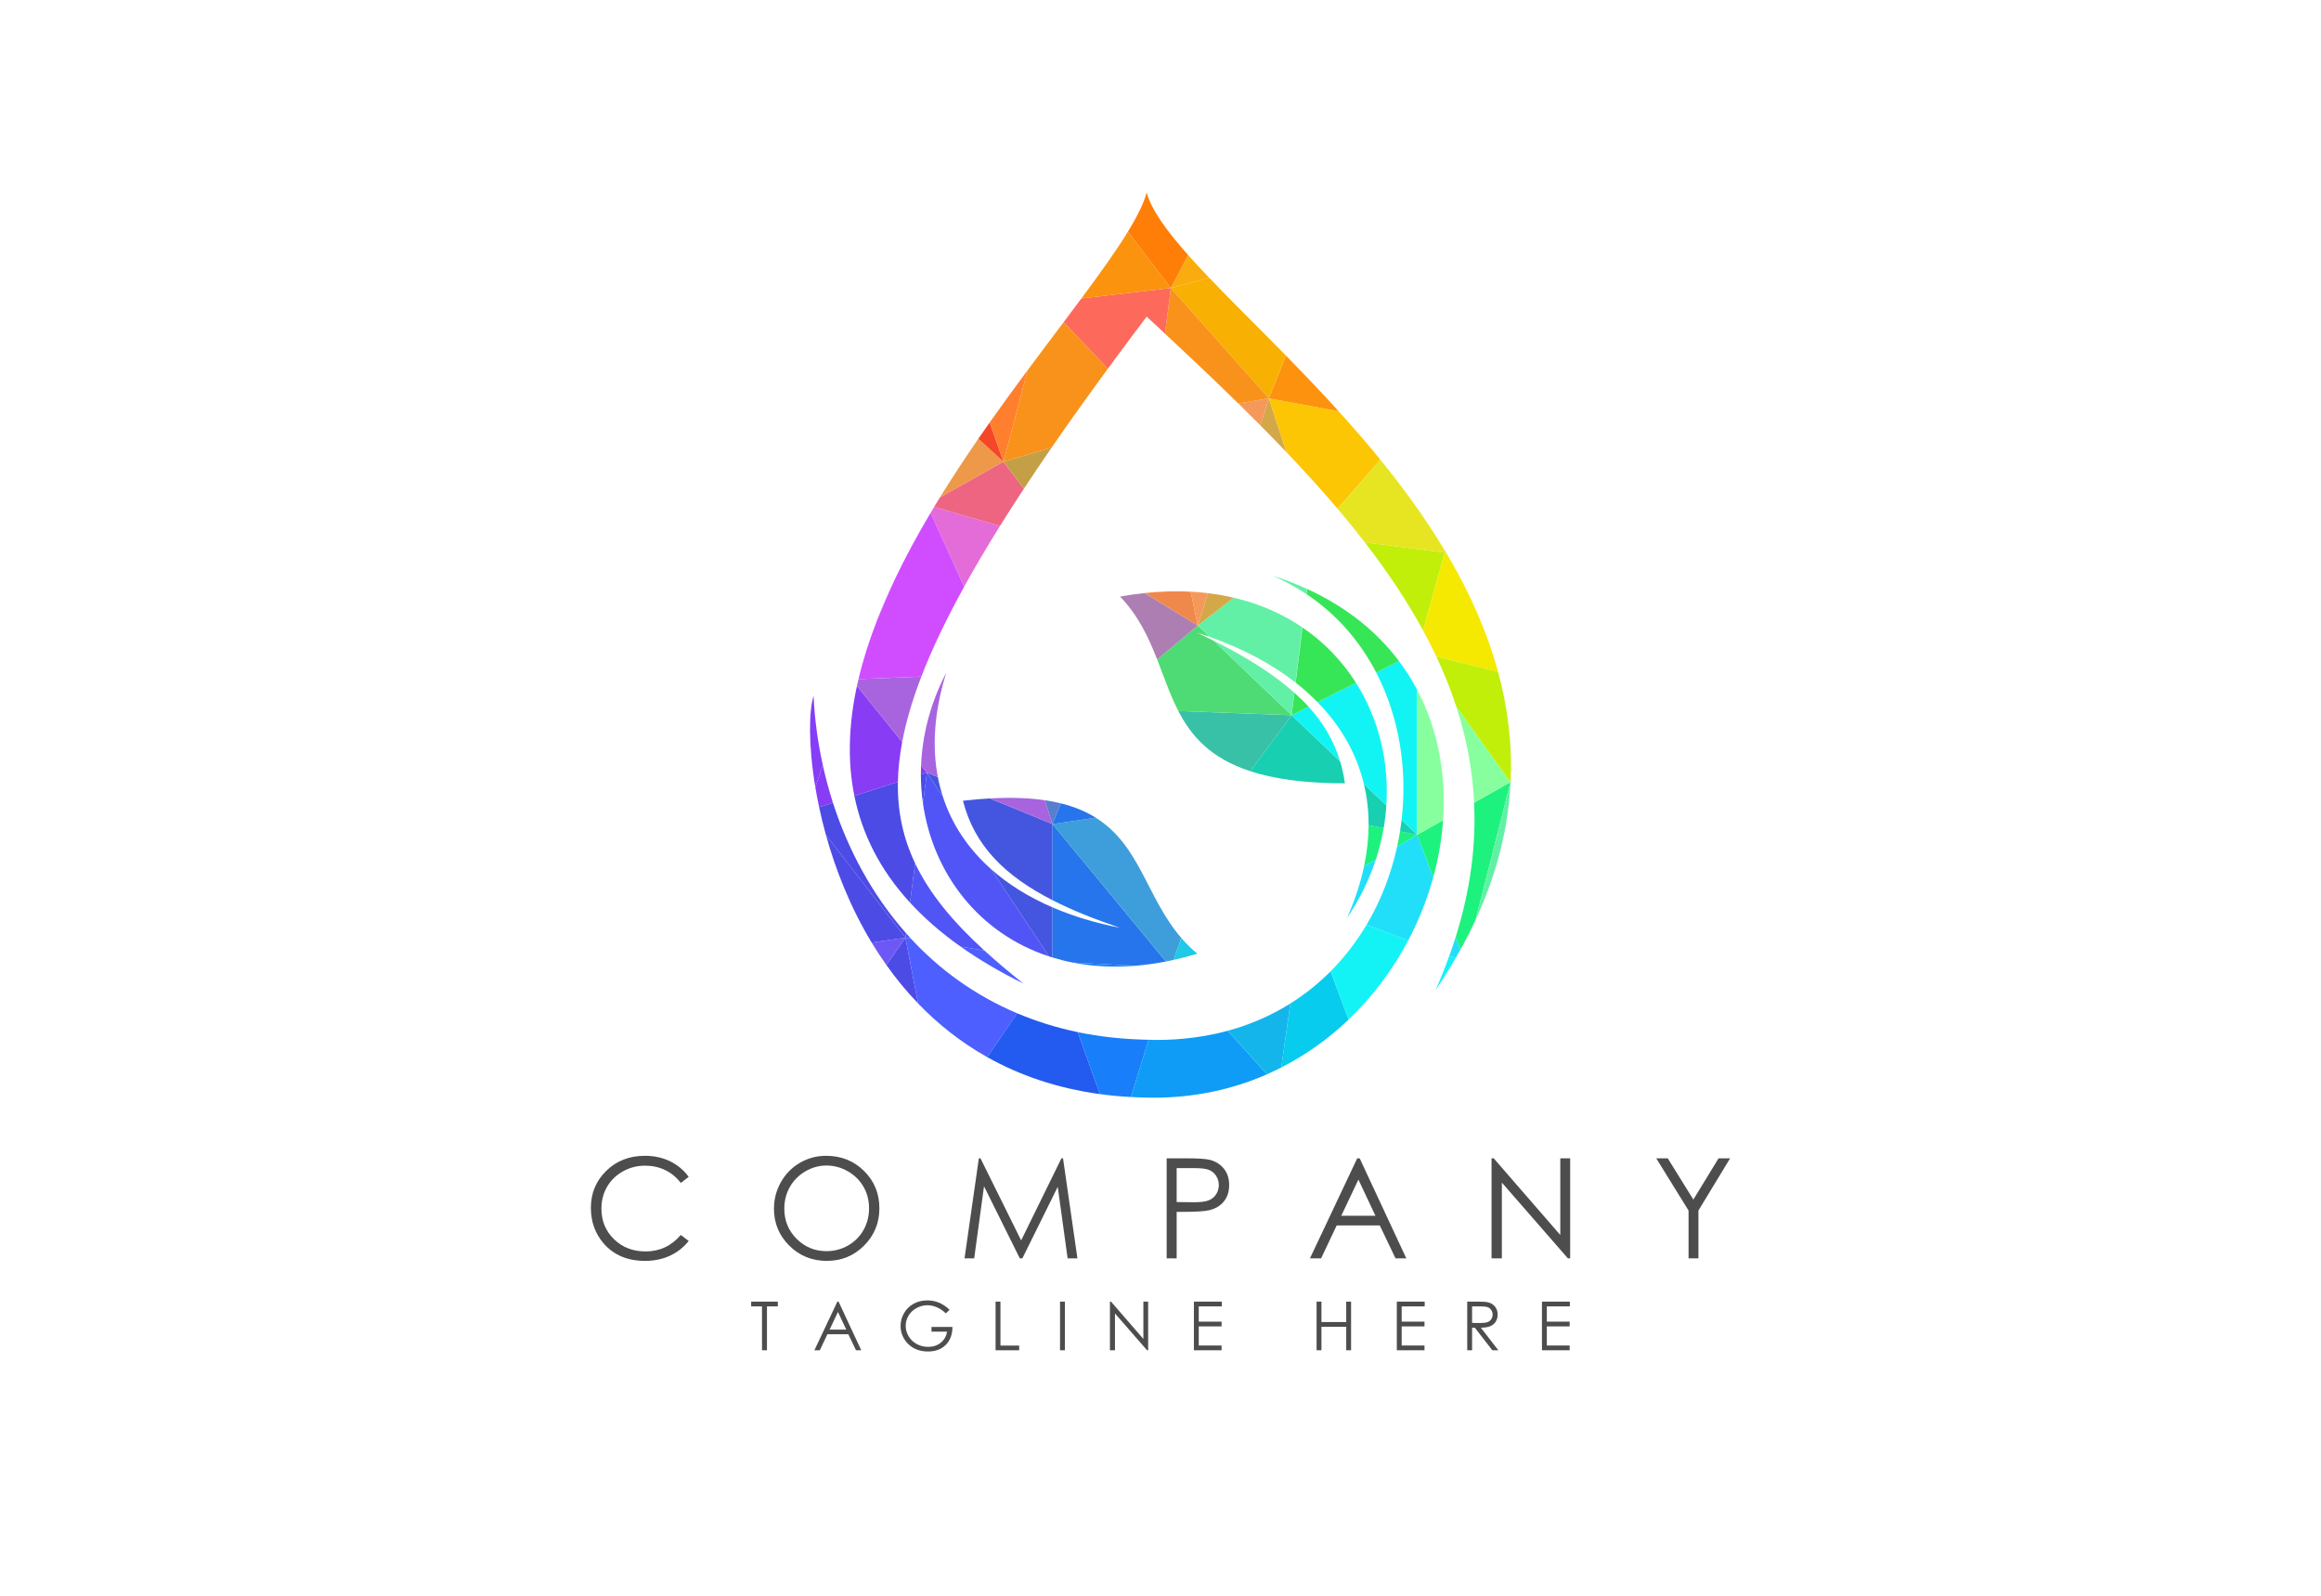 <?xml version="1.0" encoding="UTF-8"?>
<svg xmlns="http://www.w3.org/2000/svg" xmlns:xlink="http://www.w3.org/1999/xlink" width="4800" height="3300" viewBox="0 0 4800 3300">
<defs>
<radialGradient id="radial-pattern-0" gradientUnits="userSpaceOnUse" cx="0" cy="0" fx="0" fy="0" r="3317.6" gradientTransform="matrix(1, 0, 0, 1, 2400, 1650)">
<stop offset="0" stop-color="rgb(99.965%, 100%, 100%)" stop-opacity="1"/>
<stop offset="0.25" stop-color="rgb(99.797%, 100%, 100%)" stop-opacity="1"/>
<stop offset="0.344" stop-color="rgb(99.545%, 100%, 100%)" stop-opacity="1"/>
<stop offset="0.383" stop-color="rgb(99.269%, 100%, 100%)" stop-opacity="1"/>
<stop offset="0.418" stop-color="rgb(99.022%, 100%, 100%)" stop-opacity="1"/>
<stop offset="0.434" stop-color="rgb(98.83%, 100%, 100%)" stop-opacity="1"/>
<stop offset="0.449" stop-color="rgb(98.61%, 100%, 100%)" stop-opacity="1"/>
<stop offset="0.465" stop-color="rgb(98.357%, 100%, 100%)" stop-opacity="1"/>
<stop offset="0.48" stop-color="rgb(98.068%, 100%, 100%)" stop-opacity="1"/>
<stop offset="0.496" stop-color="rgb(97.742%, 100%, 100%)" stop-opacity="1"/>
<stop offset="0.512" stop-color="rgb(97.423%, 100%, 100%)" stop-opacity="1"/>
<stop offset="0.523" stop-color="rgb(97.119%, 100%, 100%)" stop-opacity="1"/>
<stop offset="0.535" stop-color="rgb(96.788%, 100%, 100%)" stop-opacity="1"/>
<stop offset="0.547" stop-color="rgb(96.426%, 100%, 100%)" stop-opacity="1"/>
<stop offset="0.559" stop-color="rgb(96.172%, 100%, 100%)" stop-opacity="1"/>
<stop offset="0.562" stop-color="rgb(96.037%, 100%, 100%)" stop-opacity="1"/>
<stop offset="0.566" stop-color="rgb(95.9%, 100%, 100%)" stop-opacity="1"/>
<stop offset="0.57" stop-color="rgb(95.757%, 100%, 100%)" stop-opacity="1"/>
<stop offset="0.574" stop-color="rgb(95.61%, 100%, 100%)" stop-opacity="1"/>
<stop offset="0.578" stop-color="rgb(95.461%, 100%, 100%)" stop-opacity="1"/>
<stop offset="0.582" stop-color="rgb(95.306%, 100%, 100%)" stop-opacity="1"/>
<stop offset="0.586" stop-color="rgb(95.148%, 100%, 100%)" stop-opacity="1"/>
<stop offset="0.59" stop-color="rgb(94.986%, 100%, 100%)" stop-opacity="1"/>
<stop offset="0.594" stop-color="rgb(94.818%, 100%, 100%)" stop-opacity="1"/>
<stop offset="0.598" stop-color="rgb(94.647%, 100%, 100%)" stop-opacity="1"/>
<stop offset="0.602" stop-color="rgb(94.472%, 100%, 100%)" stop-opacity="1"/>
<stop offset="0.605" stop-color="rgb(94.292%, 100%, 100%)" stop-opacity="1"/>
<stop offset="0.609" stop-color="rgb(94.107%, 100%, 100%)" stop-opacity="1"/>
<stop offset="0.613" stop-color="rgb(93.918%, 100%, 100%)" stop-opacity="1"/>
<stop offset="0.617" stop-color="rgb(93.723%, 100%, 100%)" stop-opacity="1"/>
<stop offset="0.621" stop-color="rgb(93.523%, 100%, 100%)" stop-opacity="1"/>
<stop offset="0.625" stop-color="rgb(93.318%, 100%, 100%)" stop-opacity="1"/>
<stop offset="0.629" stop-color="rgb(93.108%, 100%, 100%)" stop-opacity="1"/>
<stop offset="0.633" stop-color="rgb(92.892%, 100%, 100%)" stop-opacity="1"/>
<stop offset="0.637" stop-color="rgb(92.673%, 100%, 100%)" stop-opacity="1"/>
<stop offset="0.641" stop-color="rgb(92.447%, 100%, 100%)" stop-opacity="1"/>
<stop offset="0.645" stop-color="rgb(92.216%, 100%, 100%)" stop-opacity="1"/>
<stop offset="0.648" stop-color="rgb(91.978%, 100%, 100%)" stop-opacity="1"/>
<stop offset="0.652" stop-color="rgb(91.736%, 100%, 100%)" stop-opacity="1"/>
<stop offset="0.656" stop-color="rgb(91.487%, 100%, 100%)" stop-opacity="1"/>
<stop offset="0.66" stop-color="rgb(91.234%, 100%, 100%)" stop-opacity="1"/>
<stop offset="0.664" stop-color="rgb(90.973%, 100%, 100%)" stop-opacity="1"/>
<stop offset="0.668" stop-color="rgb(90.706%, 100%, 100%)" stop-opacity="1"/>
<stop offset="0.672" stop-color="rgb(90.434%, 100%, 100%)" stop-opacity="1"/>
<stop offset="0.676" stop-color="rgb(90.155%, 100%, 100%)" stop-opacity="1"/>
<stop offset="0.68" stop-color="rgb(89.868%, 100%, 100%)" stop-opacity="1"/>
<stop offset="0.684" stop-color="rgb(89.577%, 100%, 100%)" stop-opacity="1"/>
<stop offset="0.688" stop-color="rgb(89.278%, 100%, 100%)" stop-opacity="1"/>
<stop offset="0.691" stop-color="rgb(88.972%, 100%, 100%)" stop-opacity="1"/>
<stop offset="0.695" stop-color="rgb(88.66%, 100%, 100%)" stop-opacity="1"/>
<stop offset="0.699" stop-color="rgb(88.341%, 100%, 100%)" stop-opacity="1"/>
<stop offset="0.703" stop-color="rgb(88.013%, 100%, 100%)" stop-opacity="1"/>
<stop offset="0.707" stop-color="rgb(87.679%, 100%, 100%)" stop-opacity="1"/>
<stop offset="0.711" stop-color="rgb(87.337%, 100%, 100%)" stop-opacity="1"/>
<stop offset="0.715" stop-color="rgb(86.987%, 100%, 100%)" stop-opacity="1"/>
<stop offset="0.719" stop-color="rgb(86.632%, 100%, 100%)" stop-opacity="1"/>
<stop offset="0.723" stop-color="rgb(86.267%, 100%, 100%)" stop-opacity="1"/>
<stop offset="0.727" stop-color="rgb(85.895%, 100%, 100%)" stop-opacity="1"/>
<stop offset="0.73" stop-color="rgb(85.515%, 100%, 100%)" stop-opacity="1"/>
<stop offset="0.734" stop-color="rgb(85.126%, 100%, 100%)" stop-opacity="1"/>
<stop offset="0.738" stop-color="rgb(84.727%, 100%, 100%)" stop-opacity="1"/>
<stop offset="0.742" stop-color="rgb(84.323%, 100%, 100%)" stop-opacity="1"/>
<stop offset="0.746" stop-color="rgb(83.91%, 100%, 100%)" stop-opacity="1"/>
<stop offset="0.75" stop-color="rgb(83.487%, 100%, 100%)" stop-opacity="1"/>
<stop offset="0.754" stop-color="rgb(83.055%, 100%, 100%)" stop-opacity="1"/>
<stop offset="0.758" stop-color="rgb(82.616%, 100%, 100%)" stop-opacity="1"/>
<stop offset="0.762" stop-color="rgb(82.166%, 100%, 100%)" stop-opacity="1"/>
<stop offset="0.766" stop-color="rgb(81.708%, 100%, 100%)" stop-opacity="1"/>
<stop offset="0.77" stop-color="rgb(81.239%, 100%, 100%)" stop-opacity="1"/>
<stop offset="0.773" stop-color="rgb(80.762%, 100%, 100%)" stop-opacity="1"/>
<stop offset="0.777" stop-color="rgb(80.273%, 100%, 100%)" stop-opacity="1"/>
<stop offset="0.781" stop-color="rgb(79.778%, 100%, 100%)" stop-opacity="1"/>
<stop offset="0.785" stop-color="rgb(79.271%, 100%, 100%)" stop-opacity="1"/>
<stop offset="0.789" stop-color="rgb(78.754%, 100%, 100%)" stop-opacity="1"/>
<stop offset="0.793" stop-color="rgb(78.226%, 100%, 100%)" stop-opacity="1"/>
<stop offset="0.797" stop-color="rgb(77.689%, 100%, 100%)" stop-opacity="1"/>
<stop offset="0.801" stop-color="rgb(77.139%, 100%, 100%)" stop-opacity="1"/>
<stop offset="0.805" stop-color="rgb(76.581%, 100%, 100%)" stop-opacity="1"/>
<stop offset="0.809" stop-color="rgb(76.01%, 100%, 100%)" stop-opacity="1"/>
<stop offset="0.812" stop-color="rgb(75.43%, 100%, 100%)" stop-opacity="1"/>
<stop offset="0.816" stop-color="rgb(74.838%, 100%, 100%)" stop-opacity="1"/>
<stop offset="0.82" stop-color="rgb(74.234%, 100%, 100%)" stop-opacity="1"/>
<stop offset="0.824" stop-color="rgb(73.619%, 100%, 100%)" stop-opacity="1"/>
<stop offset="0.828" stop-color="rgb(72.992%, 100%, 100%)" stop-opacity="1"/>
<stop offset="0.832" stop-color="rgb(72.354%, 100%, 100%)" stop-opacity="1"/>
<stop offset="0.836" stop-color="rgb(71.704%, 100%, 100%)" stop-opacity="1"/>
<stop offset="0.84" stop-color="rgb(71.04%, 100%, 100%)" stop-opacity="1"/>
<stop offset="0.844" stop-color="rgb(70.366%, 100%, 100%)" stop-opacity="1"/>
<stop offset="0.848" stop-color="rgb(69.678%, 100%, 100%)" stop-opacity="1"/>
<stop offset="0.852" stop-color="rgb(68.977%, 100%, 100%)" stop-opacity="1"/>
<stop offset="0.855" stop-color="rgb(68.265%, 100%, 100%)" stop-opacity="1"/>
<stop offset="0.859" stop-color="rgb(67.54%, 100%, 100%)" stop-opacity="1"/>
<stop offset="0.863" stop-color="rgb(66.8%, 100%, 100%)" stop-opacity="1"/>
<stop offset="0.867" stop-color="rgb(66.048%, 100%, 100%)" stop-opacity="1"/>
<stop offset="0.871" stop-color="rgb(65.28%, 100%, 100%)" stop-opacity="1"/>
<stop offset="0.875" stop-color="rgb(64.5%, 100%, 100%)" stop-opacity="1"/>
<stop offset="0.879" stop-color="rgb(63.707%, 100%, 100%)" stop-opacity="1"/>
<stop offset="0.883" stop-color="rgb(62.898%, 100%, 100%)" stop-opacity="1"/>
<stop offset="0.887" stop-color="rgb(62.076%, 100%, 100%)" stop-opacity="1"/>
<stop offset="0.891" stop-color="rgb(61.24%, 100%, 100%)" stop-opacity="1"/>
<stop offset="0.895" stop-color="rgb(60.387%, 100%, 100%)" stop-opacity="1"/>
<stop offset="0.898" stop-color="rgb(59.52%, 100%, 100%)" stop-opacity="1"/>
<stop offset="0.902" stop-color="rgb(58.64%, 100%, 100%)" stop-opacity="1"/>
<stop offset="0.906" stop-color="rgb(57.742%, 100%, 100%)" stop-opacity="1"/>
<stop offset="0.91" stop-color="rgb(56.83%, 100%, 100%)" stop-opacity="1"/>
<stop offset="0.914" stop-color="rgb(55.902%, 100%, 100%)" stop-opacity="1"/>
<stop offset="0.918" stop-color="rgb(54.958%, 100%, 100%)" stop-opacity="1"/>
<stop offset="0.922" stop-color="rgb(53.998%, 100%, 100%)" stop-opacity="1"/>
<stop offset="0.926" stop-color="rgb(53.021%, 100%, 100%)" stop-opacity="1"/>
<stop offset="0.93" stop-color="rgb(52.029%, 100%, 100%)" stop-opacity="1"/>
<stop offset="0.934" stop-color="rgb(51.019%, 100%, 100%)" stop-opacity="1"/>
<stop offset="0.938" stop-color="rgb(49.994%, 100%, 100%)" stop-opacity="1"/>
<stop offset="0.941" stop-color="rgb(48.95%, 100%, 100%)" stop-opacity="1"/>
<stop offset="0.945" stop-color="rgb(47.888%, 100%, 100%)" stop-opacity="1"/>
<stop offset="0.949" stop-color="rgb(46.811%, 100%, 100%)" stop-opacity="1"/>
<stop offset="0.953" stop-color="rgb(45.715%, 100%, 100%)" stop-opacity="1"/>
<stop offset="0.957" stop-color="rgb(44.601%, 100%, 100%)" stop-opacity="1"/>
<stop offset="0.961" stop-color="rgb(43.469%, 100%, 100%)" stop-opacity="1"/>
<stop offset="0.965" stop-color="rgb(42.317%, 100%, 100%)" stop-opacity="1"/>
<stop offset="0.969" stop-color="rgb(41.148%, 100%, 100%)" stop-opacity="1"/>
<stop offset="0.973" stop-color="rgb(39.96%, 100%, 100%)" stop-opacity="1"/>
<stop offset="0.977" stop-color="rgb(38.753%, 100%, 100%)" stop-opacity="1"/>
<stop offset="0.98" stop-color="rgb(37.526%, 100%, 100%)" stop-opacity="1"/>
<stop offset="0.984" stop-color="rgb(36.279%, 100%, 100%)" stop-opacity="1"/>
<stop offset="0.988" stop-color="rgb(35.014%, 100%, 100%)" stop-opacity="1"/>
<stop offset="0.992" stop-color="rgb(33.728%, 100%, 100%)" stop-opacity="1"/>
<stop offset="0.996" stop-color="rgb(32.422%, 100%, 100%)" stop-opacity="1"/>
<stop offset="1" stop-color="rgb(31.764%, 100%, 100%)" stop-opacity="1"/>
</radialGradient>
</defs>

<path fill-rule="nonzero" fill="rgb(30.2%, 30.2%, 30.2%)" fill-opacity="1" d="M 1424.25 2433.77 L 1407.941 2446.289 C 1398.941 2434.559 1388.129 2425.68 1375.52 2419.629 C 1362.898 2413.578 1349.051 2410.559 1333.949 2410.559 C 1317.449 2410.559 1302.172 2414.52 1288.102 2422.441 C 1274.039 2430.371 1263.141 2441.012 1255.398 2454.371 C 1247.672 2467.73 1243.801 2482.762 1243.801 2499.449 C 1243.801 2524.68 1252.449 2545.719 1269.75 2562.602 C 1287.051 2579.48 1308.871 2587.922 1335.219 2587.922 C 1364.199 2587.922 1388.43 2576.57 1407.941 2553.879 L 1424.25 2566.262 C 1413.941 2579.391 1401.07 2589.531 1385.641 2596.711 C 1370.219 2603.879 1352.988 2607.469 1333.949 2607.469 C 1297.762 2607.469 1269.211 2595.422 1248.301 2571.32 C 1230.77 2550.969 1222 2526.41 1222 2497.621 C 1222 2467.328 1232.621 2441.852 1253.859 2421.18 C 1275.09 2400.512 1301.699 2390.16 1333.68 2390.16 C 1352.988 2390.16 1370.43 2393.988 1386 2401.629 C 1401.559 2409.27 1414.309 2419.98 1424.25 2433.77 "/>
<path fill-rule="nonzero" fill="rgb(30.2%, 30.2%, 30.2%)" fill-opacity="1" d="M 1709.199 2410.281 C 1693.898 2410.281 1679.391 2414.27 1665.68 2422.238 C 1651.961 2430.219 1641.25 2440.969 1633.551 2454.48 C 1625.852 2467.988 1622 2483.051 1622 2499.66 C 1622 2524.25 1630.531 2545.012 1647.57 2561.949 C 1664.609 2578.891 1685.16 2587.352 1709.199 2587.352 C 1725.262 2587.352 1740.121 2583.461 1753.789 2575.672 C 1767.461 2567.891 1778.121 2557.23 1785.77 2543.719 C 1793.422 2530.211 1797.25 2515.199 1797.25 2498.672 C 1797.25 2482.25 1793.422 2467.41 1785.77 2454.121 C 1778.121 2440.852 1767.34 2430.219 1753.441 2422.238 C 1739.539 2414.27 1724.789 2410.281 1709.199 2410.281 Z M 1708.289 2390.16 C 1739.629 2390.16 1765.852 2400.621 1786.961 2421.531 C 1808.07 2442.441 1818.629 2468.18 1818.629 2498.75 C 1818.629 2529.039 1808.102 2554.719 1787.031 2575.828 C 1765.969 2596.922 1740.281 2607.469 1709.98 2607.469 C 1679.301 2607.469 1653.398 2596.969 1632.289 2575.961 C 1611.18 2554.961 1600.621 2529.551 1600.621 2499.73 C 1600.621 2479.852 1605.43 2461.43 1615.051 2444.461 C 1624.672 2427.48 1637.781 2414.199 1654.379 2404.578 C 1670.988 2394.969 1688.961 2390.16 1708.289 2390.16 "/>
<path fill-rule="nonzero" fill="rgb(30.2%, 30.2%, 30.2%)" fill-opacity="1" d="M 1994.719 2602.262 L 2024.34 2395.371 L 2027.711 2395.371 L 2111.809 2565.129 L 2195.109 2395.371 L 2198.422 2395.371 L 2228.199 2602.262 L 2207.922 2602.262 L 2187.48 2454.301 L 2114.328 2602.262 L 2109.039 2602.262 L 2035.02 2453.18 L 2014.691 2602.262 L 1994.719 2602.262 "/>
<path fill-rule="nonzero" fill="rgb(30.2%, 30.2%, 30.2%)" fill-opacity="1" d="M 2433.41 2415.629 L 2433.41 2485.809 L 2468.43 2486.23 C 2482.578 2486.23 2492.949 2484.941 2499.512 2482.371 C 2506.07 2479.801 2511.23 2475.629 2514.98 2469.879 C 2518.73 2464.129 2520.609 2457.691 2520.609 2450.57 C 2520.609 2443.648 2518.73 2437.309 2514.98 2431.551 C 2511.23 2425.801 2506.281 2421.699 2500.141 2419.27 C 2494 2416.84 2483.941 2415.629 2469.969 2415.629 Z M 2412.73 2395.371 L 2453.941 2395.371 C 2477.57 2395.371 2493.512 2396.41 2501.762 2398.461 C 2513.57 2401.371 2523.23 2407.352 2530.73 2416.398 C 2538.23 2425.449 2541.98 2436.809 2541.98 2450.5 C 2541.98 2464.289 2538.328 2475.66 2531.012 2484.609 C 2523.699 2493.57 2513.621 2499.59 2500.781 2502.68 C 2491.398 2504.93 2473.859 2506.059 2448.172 2506.059 L 2433.41 2506.059 L 2433.41 2602.262 L 2412.73 2602.262 L 2412.73 2395.371 "/>
<path fill-rule="nonzero" fill="rgb(30.2%, 30.2%, 30.2%)" fill-opacity="1" d="M 2809.281 2439.328 L 2773.828 2514.219 L 2844.559 2514.219 Z M 2811.891 2395.371 L 2908.371 2602.262 L 2886.039 2602.262 L 2853.5 2534.191 L 2764.371 2534.191 L 2732.141 2602.262 L 2709.07 2602.262 L 2806.828 2395.371 L 2811.891 2395.371 "/>
<path fill-rule="nonzero" fill="rgb(30.2%, 30.2%, 30.2%)" fill-opacity="1" d="M 3084.609 2602.262 L 3084.609 2395.371 L 3089.109 2395.371 L 3226.801 2553.969 L 3226.801 2395.371 L 3247.199 2395.371 L 3247.199 2602.262 L 3242.559 2602.262 L 3105.98 2445.602 L 3105.98 2602.262 L 3084.609 2602.262 "/>
<path fill-rule="nonzero" fill="rgb(30.2%, 30.2%, 30.2%)" fill-opacity="1" d="M 3425.262 2395.371 L 3449.039 2395.371 L 3501.98 2480.699 L 3554.09 2395.371 L 3578 2395.371 L 3512.461 2503.391 L 3512.461 2602.262 L 3492.059 2602.262 L 3492.059 2503.391 L 3425.262 2395.371 "/>
<path fill-rule="nonzero" fill="rgb(30.2%, 30.2%, 30.2%)" fill-opacity="1" d="M 1553.449 2701.57 L 1553.449 2691.719 L 1608.57 2691.719 L 1608.57 2701.57 L 1586.141 2701.57 L 1586.141 2792.328 L 1575.879 2792.328 L 1575.879 2701.57 L 1553.449 2701.57 "/>
<path fill-rule="nonzero" fill="rgb(30.2%, 30.2%, 30.2%)" fill-opacity="1" d="M 1732.941 2713.102 L 1715.699 2749.512 L 1750.102 2749.512 Z M 1734.211 2691.719 L 1781.129 2792.328 L 1770.27 2792.328 L 1754.441 2759.23 L 1711.102 2759.23 L 1695.43 2792.328 L 1684.211 2792.328 L 1731.75 2691.719 L 1734.211 2691.719 "/>
<path fill-rule="nonzero" fill="rgb(30.2%, 30.2%, 30.2%)" fill-opacity="1" d="M 1963.801 2708.609 L 1956 2716 C 1950.391 2710.488 1944.25 2706.301 1937.57 2703.449 C 1930.891 2700.602 1924.379 2699.18 1918.039 2699.18 C 1910.16 2699.18 1902.641 2701.121 1895.512 2704.988 C 1888.371 2708.871 1882.852 2714.121 1878.922 2720.762 C 1875 2727.391 1873.039 2734.398 1873.039 2741.789 C 1873.039 2749.359 1875.07 2756.551 1879.129 2763.371 C 1883.191 2770.18 1888.801 2775.539 1895.949 2779.441 C 1903.109 2783.328 1910.949 2785.289 1919.48 2785.289 C 1929.828 2785.289 1938.578 2782.371 1945.738 2776.531 C 1952.898 2770.691 1957.141 2763.121 1958.461 2753.828 L 1926.391 2753.828 L 1926.391 2744.109 L 1969.75 2744.109 C 1969.66 2759.66 1965.039 2772 1955.898 2781.141 C 1946.762 2790.289 1934.531 2794.859 1919.211 2794.859 C 1900.609 2794.859 1885.879 2788.52 1875.02 2775.852 C 1866.68 2766.09 1862.512 2754.801 1862.512 2741.988 C 1862.512 2732.461 1864.898 2723.602 1869.691 2715.391 C 1874.48 2707.18 1881.039 2700.77 1889.391 2696.141 C 1897.73 2691.512 1907.172 2689.191 1917.699 2689.191 C 1926.23 2689.191 1934.25 2690.73 1941.781 2693.809 C 1949.301 2696.891 1956.641 2701.82 1963.801 2708.609 "/>
<path fill-rule="nonzero" fill="rgb(30.2%, 30.2%, 30.2%)" fill-opacity="1" d="M 2058.93 2691.719 L 2068.988 2691.719 L 2068.988 2782.621 L 2107.699 2782.621 L 2107.699 2792.328 L 2058.93 2792.328 L 2058.93 2691.719 "/>
<path fill-rule="nonzero" fill="rgb(30.2%, 30.2%, 30.2%)" fill-opacity="1" d="M 2192.219 2691.719 L 2202.281 2691.719 L 2202.281 2792.328 L 2192.219 2792.328 L 2192.219 2691.719 "/>
<path fill-rule="nonzero" fill="rgb(30.2%, 30.2%, 30.2%)" fill-opacity="1" d="M 2295.43 2792.328 L 2295.43 2691.719 L 2297.621 2691.719 L 2364.578 2768.84 L 2364.578 2691.719 L 2374.488 2691.719 L 2374.488 2792.328 L 2372.238 2792.328 L 2305.828 2716.148 L 2305.828 2792.328 L 2295.43 2792.328 "/>
<path fill-rule="nonzero" fill="rgb(30.2%, 30.2%, 30.2%)" fill-opacity="1" d="M 2469.078 2691.719 L 2526.73 2691.719 L 2526.73 2701.57 L 2479.129 2701.57 L 2479.129 2733.102 L 2526.32 2733.102 L 2526.32 2742.949 L 2479.129 2742.949 L 2479.129 2782.48 L 2526.32 2782.48 L 2526.32 2792.328 L 2469.078 2792.328 L 2469.078 2691.719 "/>
<path fill-rule="nonzero" fill="rgb(30.2%, 30.2%, 30.2%)" fill-opacity="1" d="M 2722.809 2691.719 L 2732.859 2691.719 L 2732.859 2733.922 L 2784.09 2733.922 L 2784.09 2691.719 L 2794.141 2691.719 L 2794.141 2792.328 L 2784.09 2792.328 L 2784.09 2743.77 L 2732.859 2743.77 L 2732.859 2792.328 L 2722.809 2792.328 L 2722.809 2691.719 "/>
<path fill-rule="nonzero" fill="rgb(30.2%, 30.2%, 30.2%)" fill-opacity="1" d="M 2888.73 2691.719 L 2946.379 2691.719 L 2946.379 2701.57 L 2898.781 2701.57 L 2898.781 2733.102 L 2945.969 2733.102 L 2945.969 2742.949 L 2898.781 2742.949 L 2898.781 2782.48 L 2945.969 2782.48 L 2945.969 2792.328 L 2888.73 2792.328 L 2888.73 2691.719 "/>
<path fill-rule="nonzero" fill="rgb(30.2%, 30.2%, 30.2%)" fill-opacity="1" d="M 3044.379 2701.57 L 3044.379 2735.77 L 3061.719 2735.91 C 3068.43 2735.91 3073.391 2735.27 3076.621 2733.988 C 3079.828 2732.719 3082.352 2730.672 3084.148 2727.871 C 3085.949 2725.059 3086.859 2721.93 3086.859 2718.461 C 3086.859 2715.09 3085.941 2712.02 3084.121 2709.27 C 3082.289 2706.512 3079.891 2704.539 3076.922 2703.352 C 3073.961 2702.172 3069.02 2701.57 3062.129 2701.57 Z M 3034.328 2691.719 L 3054.371 2691.719 C 3065.539 2691.719 3073.109 2692.18 3077.078 2693.09 C 3083.051 2694.461 3087.898 2697.398 3091.641 2701.891 C 3095.379 2706.391 3097.25 2711.93 3097.25 2718.5 C 3097.25 2723.98 3095.961 2728.789 3093.391 2732.949 C 3090.809 2737.102 3087.129 2740.238 3082.34 2742.359 C 3077.559 2744.48 3070.941 2745.57 3062.512 2745.621 L 3098.691 2792.328 L 3086.25 2792.328 L 3050.07 2745.621 L 3044.379 2745.621 L 3044.379 2792.328 L 3034.328 2792.328 L 3034.328 2691.719 "/>
<path fill-rule="nonzero" fill="rgb(30.2%, 30.2%, 30.2%)" fill-opacity="1" d="M 3188.898 2691.719 L 3246.551 2691.719 L 3246.551 2701.57 L 3198.949 2701.57 L 3198.949 2733.102 L 3246.141 2733.102 L 3246.141 2742.949 L 3198.949 2742.949 L 3198.949 2782.48 L 3246.141 2782.48 L 3246.141 2792.328 L 3188.898 2792.328 L 3188.898 2691.719 "/>
<path fill-rule="nonzero" fill="rgb(29.81%, 29.417%, 89.844%)" fill-opacity="1" d="M 1833.031 1995.551 C 1852.629 2023.211 1874.422 2049.879 1898.59 2075.031 L 1872.441 1939.031 L 1833.031 1995.551 "/>
<path fill-rule="nonzero" fill="rgb(30.2%, 37.256%, 100%)" fill-opacity="1" d="M 1883.602 1940.852 L 1872.441 1939.031 L 1898.59 2075.031 C 1939.191 2117.262 1986.539 2155.141 2041.52 2186.039 L 2103.5 2095.398 C 2015.969 2058.41 1942.879 2004.898 1883.602 1940.852 "/>
<path fill-rule="nonzero" fill="rgb(30.2%, 37.256%, 100%)" fill-opacity="1" d="M 2116.148 2033.77 C 2087.199 2010.719 2060.32 1988.109 2035.648 1965.57 L 1986.691 1957.609 C 2024.391 1984.27 2067.359 2009.719 2116.148 2033.77 "/>
<path fill-rule="nonzero" fill="rgb(42.747%, 34.521%, 96.094%)" fill-opacity="1" d="M 1802.621 1949.148 C 1812.102 1964.859 1822.262 1980.34 1833.031 1995.551 L 1872.441 1939.031 L 1802.621 1949.148 "/>
<path fill-rule="nonzero" fill="rgb(13.719%, 35.693%, 94.139%)" fill-opacity="1" d="M 2103.5 2095.398 L 2041.52 2186.039 C 2107.672 2223.23 2184.871 2250.301 2274.77 2262.578 L 2228.871 2134.41 C 2184.129 2125.09 2142.41 2111.859 2103.5 2095.398 "/>
<path fill-rule="nonzero" fill="rgb(29.81%, 29.417%, 89.844%)" fill-opacity="1" d="M 1708.039 1726.52 C 1728.09 1798.77 1758.512 1876.109 1802.621 1949.148 L 1872.441 1939.031 L 1708.039 1726.52 "/>
<path fill-rule="nonzero" fill="rgb(31.763%, 33.325%, 96.484%)" fill-opacity="1" d="M 1883.602 1940.852 C 1880.211 1937.18 1876.969 1933.398 1873.66 1929.672 L 1872.441 1939.031 L 1883.602 1940.852 "/>
<path fill-rule="nonzero" fill="rgb(31.763%, 33.325%, 96.484%)" fill-opacity="1" d="M 2169.531 1977.84 L 2049.551 1797.301 C 2002.789 1755.672 1968.699 1705.391 1949.898 1647.352 L 1916.949 1597.77 L 1908.699 1661.078 C 1929.199 1804.789 2022.781 1929.73 2169.531 1977.84 "/>
<path fill-rule="nonzero" fill="rgb(31.763%, 33.325%, 96.484%)" fill-opacity="1" d="M 1986.691 1957.609 L 2035.648 1965.57 C 1971.73 1907.18 1922.879 1849.211 1892.5 1785.219 L 1881.91 1866.48 C 1910.961 1898.141 1945.672 1928.602 1986.691 1957.609 "/>
<path fill-rule="nonzero" fill="rgb(29.81%, 29.417%, 89.844%)" fill-opacity="1" d="M 1881.91 1866.48 L 1892.5 1785.219 C 1868.25 1734.109 1855.762 1679.141 1856.922 1616.98 L 1766.879 1645.801 C 1782.59 1723.469 1818.879 1797.809 1881.91 1866.48 "/>
<path fill-rule="nonzero" fill="rgb(29.81%, 29.417%, 89.844%)" fill-opacity="1" d="M 1904.43 1601.781 C 1904.48 1621.801 1905.922 1641.609 1908.699 1661.078 L 1916.949 1597.77 L 1904.43 1601.781 "/>
<path fill-rule="nonzero" fill="rgb(29.81%, 29.417%, 89.844%)" fill-opacity="1" d="M 1873.66 1929.672 C 1803.852 1850.762 1753.879 1757.27 1722.531 1659.988 L 1693.969 1669.129 C 1697.93 1687.762 1702.621 1706.949 1708.039 1726.52 L 1872.441 1939.031 L 1873.66 1929.672 "/>
<path fill-rule="nonzero" fill="rgb(26.66%, 33.714%, 87.889%)" fill-opacity="1" d="M 1949.898 1647.352 C 1945.672 1634.301 1942.238 1620.852 1939.578 1607.039 L 1916.949 1597.77 L 1949.898 1647.352 "/>
<path fill-rule="nonzero" fill="rgb(26.66%, 33.714%, 87.889%)" fill-opacity="1" d="M 2047.16 1651.102 C 2029.68 1652.059 2011.18 1653.621 1991.5 1655.871 C 2014.988 1748.898 2078.59 1811.539 2176.609 1861.551 L 2176.609 1704.109 L 2047.16 1651.102 "/>
<path fill-rule="nonzero" fill="rgb(26.66%, 33.714%, 87.889%)" fill-opacity="1" d="M 2176.609 1980.02 L 2176.609 1876.422 C 2127.672 1855.328 2084.961 1828.82 2049.551 1797.301 L 2169.531 1977.84 C 2171.859 1978.609 2174.25 1979.289 2176.609 1980.02 "/>
<path fill-rule="nonzero" fill="rgb(9.424%, 49.414%, 98.047%)" fill-opacity="1" d="M 2228.871 2134.41 L 2274.77 2262.578 C 2295.422 2265.398 2316.77 2267.391 2338.77 2268.59 L 2375.32 2150.211 C 2323.41 2149.289 2274.551 2143.93 2228.871 2134.41 "/>
<path fill-rule="nonzero" fill="rgb(9.424%, 49.414%, 98.047%)" fill-opacity="1" d="M 2347.969 1997.141 L 2218.801 1990.621 C 2258.699 1998.43 2301.879 2000.879 2347.969 1997.141 "/>
<path fill-rule="nonzero" fill="rgb(14.893%, 45.872%, 92.577%)" fill-opacity="1" d="M 2218.801 1990.621 L 2347.969 1997.141 C 2368.461 1995.48 2389.531 1992.621 2411.148 1988.41 L 2176.609 1704.109 L 2176.609 1861.551 C 2217.34 1882.328 2263.871 1900.98 2316.16 1918.641 C 2265.449 1908.82 2218.762 1894.59 2176.609 1876.422 L 2176.609 1980.02 C 2190.238 1984.211 2204.289 1987.781 2218.801 1990.621 "/>
<path fill-rule="nonzero" fill="rgb(53.319%, 23.535%, 95.702%)" fill-opacity="1" d="M 1766.879 1645.801 L 1856.922 1616.98 C 1857.41 1590.84 1860.371 1563.379 1865.801 1534.441 L 1772.211 1418.57 C 1755.512 1495.949 1752.02 1572.359 1766.879 1645.801 "/>
<path fill-rule="nonzero" fill="rgb(53.319%, 23.535%, 95.702%)" fill-opacity="1" d="M 1701.578 1582.012 L 1686.141 1627.91 C 1688.371 1641.281 1690.969 1655.031 1693.969 1669.129 L 1722.531 1659.988 C 1714.219 1634.18 1707.32 1608.129 1701.578 1582.012 "/>
<path fill-rule="nonzero" fill="rgb(53.319%, 23.535%, 95.702%)" fill-opacity="1" d="M 1904.828 1582.77 C 1904.57 1589.121 1904.422 1595.461 1904.43 1601.781 L 1916.949 1597.77 L 1904.828 1582.77 "/>
<path fill-rule="nonzero" fill="rgb(52.147%, 23.926%, 96.484%)" fill-opacity="1" d="M 1682.539 1439.211 C 1672.891 1469.02 1671.441 1539.711 1686.141 1627.91 L 1701.578 1582.012 C 1691.07 1534.16 1684.672 1486.141 1682.539 1439.211 "/>
<path fill-rule="nonzero" fill="rgb(65.819%, 39.209%, 87.5%)" fill-opacity="1" d="M 1772.211 1418.57 L 1865.801 1534.441 C 1873.629 1492.738 1886.641 1447.949 1905.41 1399.211 L 1775.441 1404.32 C 1774.32 1409.078 1773.238 1413.828 1772.211 1418.57 "/>
<path fill-rule="nonzero" fill="rgb(65.819%, 39.209%, 87.5%)" fill-opacity="1" d="M 2160.559 1654.809 C 2128.59 1650.129 2091.219 1648.66 2047.16 1651.102 L 2176.609 1704.109 L 2160.559 1654.809 "/>
<path fill-rule="nonzero" fill="rgb(65.819%, 39.209%, 87.5%)" fill-opacity="1" d="M 1939.578 1607.039 C 1927.531 1544.512 1931.891 1474.211 1955.109 1397.25 L 1953.77 1397.309 C 1923.25 1457.809 1907.41 1521.012 1904.828 1582.77 L 1916.949 1597.77 L 1939.578 1607.039 "/>
<path fill-rule="nonzero" fill="rgb(5.884%, 61.131%, 96.484%)" fill-opacity="1" d="M 2390.84 2150.602 C 2385.57 2150.602 2380.52 2150.309 2375.32 2150.211 L 2338.77 2268.59 C 2354.27 2269.441 2370.02 2270 2386.211 2270 C 2471.66 2270 2550.121 2252.41 2620.148 2221.66 L 2539.078 2131.59 C 2493.77 2143.891 2444.34 2150.602 2390.84 2150.602 "/>
<path fill-rule="nonzero" fill="rgb(24.315%, 61.914%, 85.938%)" fill-opacity="1" d="M 2411.148 1988.41 C 2416.391 1987.391 2421.672 1986.262 2426.98 1985.09 L 2442.98 1939.621 C 2371.219 1856.441 2358.488 1748.73 2265.98 1690.91 L 2176.609 1704.109 L 2411.148 1988.41 "/>
<path fill-rule="nonzero" fill="rgb(34.911%, 49.414%, 81.25%)" fill-opacity="1" d="M 2193.828 1661.281 C 2183.422 1658.711 2172.371 1656.539 2160.559 1654.809 L 2176.609 1704.109 L 2193.828 1661.281 "/>
<path fill-rule="nonzero" fill="rgb(14.893%, 45.872%, 92.577%)" fill-opacity="1" d="M 2265.98 1690.91 C 2246.078 1678.48 2222.488 1668.359 2193.828 1661.281 L 2176.609 1704.109 L 2265.98 1690.91 "/>
<path fill-rule="nonzero" fill="rgb(7.835%, 70.897%, 92.188%)" fill-opacity="1" d="M 2539.078 2131.59 L 2620.148 2221.66 C 2630.211 2217.238 2640.039 2212.461 2649.75 2207.512 L 2668.531 2075.23 C 2630 2099.371 2586.859 2118.621 2539.078 2131.59 "/>
<path fill-rule="nonzero" fill="rgb(12.547%, 78.906%, 90.234%)" fill-opacity="1" d="M 2476.172 1972.262 C 2463.75 1961.969 2452.82 1951.02 2442.98 1939.621 L 2426.98 1985.09 C 2443.09 1981.512 2459.469 1977.309 2476.172 1972.262 "/>
<path fill-rule="nonzero" fill="rgb(2.745%, 80.077%, 93.359%)" fill-opacity="1" d="M 2668.531 2075.23 L 2649.75 2207.512 C 2701.449 2181.16 2748.102 2147.512 2789.031 2108.461 L 2751.879 2008.602 C 2727.09 2033.531 2699.301 2055.949 2668.531 2075.23 "/>
<path fill-rule="nonzero" fill="rgb(7.446%, 95.312%, 96.094%)" fill-opacity="1" d="M 2826.141 1912.512 C 2805.512 1947.25 2780.711 1979.602 2751.879 2008.602 L 2789.031 2108.461 C 2839.109 2060.691 2880.602 2004.898 2912.398 1944.699 L 2826.141 1912.512 "/>
<path fill-rule="nonzero" fill="rgb(7.446%, 95.312%, 96.094%)" fill-opacity="1" d="M 2785.539 1898.828 C 2785.801 1898.441 2786.039 1898.039 2786.309 1897.648 L 2786.07 1897.559 C 2785.879 1897.98 2785.73 1898.398 2785.539 1898.828 "/>
<path fill-rule="nonzero" fill="rgb(7.446%, 95.312%, 96.094%)" fill-opacity="1" d="M 2968.762 2047.699 C 2983.93 2025.379 2997.648 2003.262 3010.41 1981.27 L 2997.359 1976.398 C 2988.898 1999.859 2979.449 2023.602 2968.762 2047.699 "/>
<path fill-rule="nonzero" fill="rgb(11.377%, 94.922%, 49.414%)" fill-opacity="1" d="M 2895.34 1719.309 C 2893.641 1729.969 2891.57 1740.578 2889.262 1751.129 L 2930.84 1726.359 L 2895.34 1719.309 "/>
<path fill-rule="nonzero" fill="rgb(11.377%, 94.922%, 49.414%)" fill-opacity="1" d="M 2820.852 1791.891 L 2845.441 1777.238 C 2852.43 1755.828 2857.738 1734.219 2861.48 1712.578 L 2830.352 1706.391 C 2830.23 1733.961 2827.121 1762.488 2820.852 1791.891 "/>
<path fill-rule="nonzero" fill="rgb(21.973%, 75.781%, 65.43%)" fill-opacity="1" d="M 2436.891 1470.34 C 2464.102 1523.012 2504.18 1568.262 2585.641 1594.809 L 2671.191 1479.07 L 2436.891 1470.34 "/>
<path fill-rule="nonzero" fill="rgb(9.424%, 81.25%, 69.334%)" fill-opacity="1" d="M 2585.641 1594.809 C 2634.172 1610.629 2697.34 1619.82 2781.34 1619.949 C 2779.23 1604.141 2775.82 1589.102 2771.469 1574.578 L 2671.191 1479.07 L 2585.641 1594.809 "/>
<path fill-rule="nonzero" fill="rgb(9.424%, 81.25%, 69.334%)" fill-opacity="1" d="M 2898.578 1695.641 C 2897.648 1703.551 2896.602 1711.441 2895.34 1719.309 L 2930.84 1726.359 L 2898.578 1695.641 "/>
<path fill-rule="nonzero" fill="rgb(9.424%, 81.25%, 69.334%)" fill-opacity="1" d="M 2830.352 1706.391 L 2861.48 1712.578 C 2864.18 1696.922 2866.051 1681.262 2867.078 1665.641 L 2820.621 1621.391 C 2827.129 1648.559 2830.469 1676.91 2830.352 1706.391 "/>
<path fill-rule="nonzero" fill="rgb(12.939%, 87.5%, 97.656%)" fill-opacity="1" d="M 2997.359 1976.398 L 3010.41 1981.27 C 3013.809 1975.391 3017.148 1969.531 3020.391 1963.672 L 3010.52 1937.52 C 3006.48 1950.379 3002.07 1963.352 2997.359 1976.398 "/>
<path fill-rule="nonzero" fill="rgb(12.939%, 87.5%, 97.656%)" fill-opacity="1" d="M 2786.07 1897.559 L 2786.309 1897.648 C 2812.328 1859.102 2831.961 1818.551 2845.441 1777.238 L 2820.852 1791.891 C 2813.578 1826 2802.129 1861.25 2786.07 1897.559 "/>
<path fill-rule="nonzero" fill="rgb(12.939%, 87.5%, 97.656%)" fill-opacity="1" d="M 2964.059 1814.41 L 2930.84 1726.359 L 2889.262 1751.129 C 2876.871 1807.75 2855.801 1862.559 2826.141 1912.512 L 2912.398 1944.699 C 2934.43 1902.98 2951.77 1859.16 2964.059 1814.41 "/>
<path fill-rule="nonzero" fill="rgb(11.377%, 94.922%, 49.414%)" fill-opacity="1" d="M 2964.059 1814.41 C 2974.77 1775.41 2981.629 1735.75 2984.371 1696.16 L 2930.84 1726.359 L 2964.059 1814.41 "/>
<path fill-rule="nonzero" fill="rgb(11.377%, 94.922%, 49.414%)" fill-opacity="1" d="M 3048.559 1659.949 C 3052.711 1747.922 3041.121 1840.031 3010.52 1937.52 L 3020.391 1963.672 C 3031.738 1943.18 3042.16 1922.809 3051.512 1902.609 L 3123.719 1617.559 L 3048.559 1659.949 "/>
<path fill-rule="nonzero" fill="rgb(38.426%, 94.139%, 65.039%)" fill-opacity="1" d="M 3051.512 1902.609 C 3097.07 1804.23 3119.5 1709.422 3123.941 1618.441 L 3123.719 1617.559 L 3051.512 1902.609 "/>
<path fill-rule="nonzero" fill="rgb(35.301%, 94.922%, 37.256%)" fill-opacity="1" d="M 3123.941 1618.441 C 3123.949 1618.199 3123.98 1617.941 3123.988 1617.699 L 3123.719 1617.559 L 3123.941 1618.441 "/>
<path fill-rule="nonzero" fill="rgb(7.054%, 95.702%, 95.312%)" fill-opacity="1" d="M 2771.469 1574.578 C 2758.801 1532.352 2736.898 1495.148 2706.219 1461.391 L 2671.191 1479.07 L 2771.469 1574.578 "/>
<path fill-rule="nonzero" fill="rgb(7.054%, 95.702%, 95.312%)" fill-opacity="1" d="M 2930.84 1426.57 C 2919.961 1405.969 2907.41 1386.07 2893.121 1367.051 L 2846.102 1390.789 C 2893.73 1482.629 2910.871 1590.469 2898.578 1695.641 L 2930.84 1726.359 L 2930.84 1426.57 "/>
<path fill-rule="nonzero" fill="rgb(7.054%, 95.702%, 95.312%)" fill-opacity="1" d="M 2724.719 1452.051 C 2772.52 1500.852 2805.371 1557.781 2820.621 1621.391 L 2867.078 1665.641 C 2873.078 1574.922 2851.148 1486.02 2804.211 1411.93 L 2724.719 1452.051 "/>
<path fill-rule="nonzero" fill="rgb(52.93%, 100%, 61.914%)" fill-opacity="1" d="M 3011.551 1460.801 C 3032.5 1525.031 3045.32 1591.23 3048.559 1659.949 L 3123.719 1617.559 L 3011.551 1460.801 "/>
<path fill-rule="nonzero" fill="rgb(52.93%, 100%, 61.914%)" fill-opacity="1" d="M 2984.371 1696.16 C 2990.891 1602.141 2974.219 1508.75 2930.84 1426.57 L 2930.84 1726.359 L 2984.371 1696.16 "/>
<path fill-rule="nonzero" fill="rgb(41.576%, 100%, 30.589%)" fill-opacity="1" d="M 3123.988 1617.699 C 3124.012 1617.48 3124.031 1617.262 3124.039 1617.051 L 3123.719 1617.559 L 3123.988 1617.699 "/>
<path fill-rule="nonzero" fill="rgb(75.781%, 93.75%, 3.529%)" fill-opacity="1" d="M 3011.551 1460.801 L 3123.719 1617.559 L 3124.039 1617.051 C 3127.738 1538.09 3117.922 1462.02 3098.031 1389 L 2970.512 1357.738 C 2986.43 1391.57 3000.16 1425.898 3011.551 1460.801 "/>
<path fill-rule="nonzero" fill="rgb(21.167%, 90.234%, 34.105%)" fill-opacity="1" d="M 2703.371 1218.078 L 2702.059 1228.762 C 2765.078 1270.801 2812.969 1326.898 2846.102 1390.789 L 2893.121 1367.051 C 2847.859 1306.809 2785.18 1255.41 2703.371 1218.078 "/>
<path fill-rule="nonzero" fill="rgb(21.167%, 90.234%, 34.105%)" fill-opacity="1" d="M 2706.219 1461.391 C 2697.25 1451.512 2687.34 1441.988 2676.91 1432.648 L 2671.191 1479.07 L 2706.219 1461.391 "/>
<path fill-rule="nonzero" fill="rgb(21.167%, 90.234%, 34.105%)" fill-opacity="1" d="M 2693.57 1297.57 L 2679.5 1411.672 C 2695.801 1424.422 2710.859 1437.898 2724.719 1452.051 L 2804.211 1411.93 C 2776.09 1367.551 2739.031 1328.488 2693.57 1297.57 "/>
<path fill-rule="nonzero" fill="rgb(30.589%, 85.938%, 45.872%)" fill-opacity="1" d="M 2393.129 1363.781 C 2407.441 1400.34 2419.578 1436.828 2436.891 1470.34 L 2671.191 1479.07 L 2509.91 1324.949 C 2498.879 1319.422 2487.59 1313.922 2475.961 1308.441 C 2484.66 1311.191 2493.219 1314.078 2501.66 1317.059 L 2477.059 1293.551 L 2393.129 1363.781 "/>
<path fill-rule="nonzero" fill="rgb(67.772%, 49.414%, 69.727%)" fill-opacity="1" d="M 2367.289 1226.41 C 2350.672 1228.172 2333.719 1230.52 2316.371 1233.66 C 2354.512 1273.48 2375.48 1318.68 2393.129 1363.781 L 2477.059 1293.551 L 2367.289 1226.41 "/>
<path fill-rule="nonzero" fill="rgb(38.426%, 94.139%, 65.039%)" fill-opacity="1" d="M 2676.691 1432.449 C 2633.109 1393.461 2577.18 1358.629 2509.91 1324.949 L 2671.191 1479.07 C 2671.191 1479.07 2673.328 1460.828 2676.691 1432.449 "/>
<path fill-rule="nonzero" fill="rgb(38.426%, 94.139%, 65.039%)" fill-opacity="1" d="M 2631.559 1190.469 C 2656.559 1201.219 2679.711 1213.93 2701.191 1228.191 C 2701.621 1224.648 2702.051 1221.141 2702.469 1217.68 C 2680.211 1207.57 2656.691 1198.391 2631.559 1190.469 "/>
<path fill-rule="nonzero" fill="rgb(38.426%, 94.139%, 65.039%)" fill-opacity="1" d="M 2551.48 1236.031 L 2477.059 1293.551 L 2501.66 1317.059 C 2570.41 1341.34 2630.129 1373.148 2679.18 1411.441 C 2683.051 1378.879 2687.898 1338.141 2692.852 1297.059 C 2652.23 1269.57 2604.961 1248.57 2551.48 1236.031 "/>
<path fill-rule="nonzero" fill="rgb(38.426%, 94.139%, 65.039%)" fill-opacity="1" d="M 2702.469 1217.68 C 2702.051 1221.141 2701.621 1224.648 2701.191 1228.191 C 2701.48 1228.379 2701.77 1228.57 2702.059 1228.762 L 2703.371 1218.078 C 2703.078 1217.949 2702.77 1217.82 2702.469 1217.68 "/>
<path fill-rule="nonzero" fill="rgb(38.426%, 94.139%, 65.039%)" fill-opacity="1" d="M 2692.852 1297.059 C 2687.898 1338.141 2683.051 1378.879 2679.18 1411.441 C 2679.289 1411.52 2679.398 1411.59 2679.5 1411.672 L 2693.57 1297.57 C 2693.328 1297.41 2693.09 1297.23 2692.852 1297.059 "/>
<path fill-rule="nonzero" fill="rgb(38.426%, 94.139%, 65.039%)" fill-opacity="1" d="M 2676.91 1432.648 C 2676.84 1432.59 2676.77 1432.52 2676.691 1432.449 C 2673.328 1460.828 2671.191 1479.07 2671.191 1479.07 L 2676.91 1432.648 "/>
<path fill-rule="nonzero" fill="rgb(89.452%, 42.358%, 84.764%)" fill-opacity="1" d="M 1924.52 1060.52 L 1993.922 1213.41 C 2015.801 1173.75 2040.441 1131.961 2068.031 1087.75 L 1931.898 1048.191 C 1929.422 1052.289 1926.969 1056.398 1924.52 1060.52 "/>
<path fill-rule="nonzero" fill="rgb(81.639%, 30.2%, 100%)" fill-opacity="1" d="M 1849.172 1200.941 L 1813.051 1284.648 C 1797.602 1324.59 1784.82 1364.57 1775.441 1404.32 L 1905.41 1399.211 C 1927.102 1342.879 1956.469 1281.27 1993.922 1213.41 L 1924.52 1060.52 C 1897.102 1106.691 1871.59 1153.648 1849.172 1200.941 "/>
<path fill-rule="nonzero" fill="rgb(81.639%, 30.2%, 100%)" fill-opacity="1" d="M 1956.898 1391.059 C 1955.82 1393.129 1954.82 1395.219 1953.77 1397.309 L 1955.109 1397.25 C 1955.738 1395.18 1956.25 1393.148 1956.898 1391.059 "/>
<path fill-rule="nonzero" fill="rgb(75.781%, 30.2%, 90.234%)" fill-opacity="1" d="M 1813.051 1284.648 L 1849.172 1200.941 C 1835.98 1228.762 1823.859 1256.691 1813.051 1284.648 "/>
<path fill-rule="nonzero" fill="rgb(93.359%, 59.959%, 28.638%)" fill-opacity="1" d="M 2023.309 907.238 C 1996.031 946.809 1969.219 987.441 1943.719 1028.789 L 2075.219 954.82 L 2023.309 907.238 "/>
<path fill-rule="nonzero" fill="rgb(93.359%, 39.598%, 50.584%)" fill-opacity="1" d="M 1943.719 1028.789 C 1939.75 1035.238 1935.809 1041.711 1931.898 1048.191 L 2068.031 1087.75 C 2083.578 1062.828 2100.078 1037.141 2117.5 1010.672 L 2075.219 954.82 L 1943.719 1028.789 "/>
<path fill-rule="nonzero" fill="rgb(96.094%, 27.44%, 15.282%)" fill-opacity="1" d="M 2046.738 873.648 C 2038.91 884.762 2031.09 895.949 2023.309 907.238 L 2075.219 954.82 L 2046.738 873.648 "/>
<path fill-rule="nonzero" fill="rgb(76.562%, 62.694%, 27.44%)" fill-opacity="1" d="M 2117.5 1010.672 C 2135.602 983.172 2154.699 954.828 2174.859 925.57 L 2075.219 954.82 L 2117.5 1010.672 "/>
<path fill-rule="nonzero" fill="rgb(100%, 49.805%, 18.042%)" fill-opacity="1" d="M 2124.93 765.922 C 2099.18 800.59 2072.871 836.602 2046.738 873.648 L 2075.219 954.82 L 2124.93 765.922 "/>
<path fill-rule="nonzero" fill="rgb(97.656%, 57.227%, 10.594%)" fill-opacity="1" d="M 2124.93 765.922 L 2075.219 954.82 L 2174.859 925.57 C 2210.328 874.078 2249.07 819.762 2291.16 762.41 L 2199.809 666.051 C 2175.922 697.809 2150.711 731.199 2124.93 765.922 "/>
<path fill-rule="nonzero" fill="rgb(94.139%, 53.319%, 29.417%)" fill-opacity="1" d="M 2462.379 1223.539 C 2432.199 1221.961 2400.449 1222.891 2367.289 1226.41 L 2477.059 1293.551 L 2462.379 1223.539 "/>
<path fill-rule="nonzero" fill="rgb(83.202%, 65.819%, 28.638%)" fill-opacity="1" d="M 2606.648 879.809 C 2624.93 898.219 2642.898 916.641 2660.5 935.09 L 2624.199 823.762 L 2606.648 879.809 "/>
<path fill-rule="nonzero" fill="rgb(83.202%, 65.819%, 28.638%)" fill-opacity="1" d="M 2551.48 1236.031 C 2534.301 1232 2516.48 1228.84 2498.02 1226.621 L 2477.059 1293.551 L 2551.48 1236.031 "/>
<path fill-rule="nonzero" fill="rgb(96.094%, 59.959%, 35.301%)" fill-opacity="1" d="M 2498.02 1226.621 C 2486.379 1225.219 2474.52 1224.172 2462.379 1223.539 L 2477.059 1293.551 L 2498.02 1226.621 "/>
<path fill-rule="nonzero" fill="rgb(96.094%, 59.959%, 35.301%)" fill-opacity="1" d="M 2560.859 834.32 C 2576.32 849.48 2591.578 864.641 2606.648 879.809 L 2624.199 823.762 L 2560.859 834.32 "/>
<path fill-rule="nonzero" fill="rgb(98.827%, 77.734%, 1.567%)" fill-opacity="1" d="M 2660.5 935.09 C 2697.5 973.871 2732.871 1012.789 2766.129 1052 L 2854.828 950.781 C 2826.641 916.129 2797.59 882.66 2768.352 850.41 L 2624.199 823.762 L 2660.5 935.09 "/>
<path fill-rule="nonzero" fill="rgb(75.781%, 93.75%, 3.529%)" fill-opacity="1" d="M 2822.609 1121.648 C 2868.672 1181.25 2909.352 1241.77 2943.09 1303.801 L 2987.719 1142.762 L 2822.609 1121.648 "/>
<path fill-rule="nonzero" fill="rgb(90.625%, 89.844%, 12.939%)" fill-opacity="1" d="M 2822.609 1121.648 L 2987.719 1142.762 L 2985.5 1134.301 C 2946.559 1069.922 2901.949 1008.699 2854.828 950.781 L 2766.129 1052 C 2785.73 1075.102 2804.559 1098.309 2822.609 1121.648 "/>
<path fill-rule="nonzero" fill="rgb(75.781%, 93.75%, 3.529%)" fill-opacity="1" d="M 2996.012 1151.898 C 2994.359 1149.07 2992.699 1146.238 2991.031 1143.43 L 2987.719 1142.762 L 2996.012 1151.898 "/>
<path fill-rule="nonzero" fill="rgb(96.094%, 91.406%, 0.392%)" fill-opacity="1" d="M 2943.09 1303.801 C 2952.801 1321.648 2961.988 1339.621 2970.512 1357.738 L 3098.031 1389 C 3075.391 1305.941 3039.711 1226.84 2996.012 1151.898 L 2987.719 1142.762 L 2943.09 1303.801 "/>
<path fill-rule="nonzero" fill="rgb(92.969%, 87.5%, 0%)" fill-opacity="1" d="M 2991.031 1143.43 C 2990.422 1142.391 2989.781 1141.379 2989.16 1140.352 L 2987.719 1142.762 L 2991.031 1143.43 "/>
<path fill-rule="nonzero" fill="rgb(94.531%, 78.514%, 0%)" fill-opacity="1" d="M 2989.16 1140.352 C 2987.961 1138.32 2986.719 1136.32 2985.5 1134.301 L 2987.719 1142.762 L 2989.16 1140.352 "/>
<path fill-rule="nonzero" fill="rgb(99.219%, 57.227%, 5.489%)" fill-opacity="1" d="M 2768.352 850.41 C 2731.84 810.141 2695.102 771.781 2659.41 735.379 L 2624.199 823.762 L 2768.352 850.41 "/>
<path fill-rule="nonzero" fill="rgb(97.264%, 68.944%, 1.178%)" fill-opacity="1" d="M 2624.199 823.762 L 2659.41 735.379 C 2601.691 676.488 2546.828 622.699 2500.609 574.352 L 2421.422 595.629 L 2624.199 823.762 "/>
<path fill-rule="nonzero" fill="rgb(97.656%, 57.227%, 10.594%)" fill-opacity="1" d="M 2421.422 595.629 L 2409.238 689.93 C 2461.078 738.32 2511.91 786.34 2560.859 834.32 L 2624.199 823.762 L 2421.422 595.629 "/>
<path fill-rule="nonzero" fill="rgb(99.219%, 41.185%, 35.693%)" fill-opacity="1" d="M 2236.359 617.219 C 2224.621 633.02 2212.398 649.309 2199.809 666.051 L 2291.16 762.41 C 2316.691 727.609 2343.359 691.789 2371.41 654.691 C 2384.07 666.461 2396.68 678.199 2409.238 689.93 L 2421.422 595.629 L 2236.359 617.219 "/>
<path fill-rule="nonzero" fill="rgb(98.047%, 67.381%, 5.489%)" fill-opacity="1" d="M 2421.422 595.629 L 2500.609 574.352 C 2485.059 558.078 2470.539 542.441 2457.172 527.41 L 2421.422 595.629 "/>
<path fill-rule="nonzero" fill="rgb(98.438%, 57.617%, 5.489%)" fill-opacity="1" d="M 2332.641 479.039 C 2308.328 518.789 2274.93 565.34 2236.359 617.219 L 2421.422 595.629 L 2332.641 479.039 "/>
<path fill-rule="nonzero" fill="rgb(100%, 49.414%, 2.745%)" fill-opacity="1" d="M 2457.172 527.41 C 2412.539 477.23 2381.16 433.93 2371.41 398 C 2365.531 420.211 2351.949 447.48 2332.641 479.039 L 2421.422 595.629 L 2457.172 527.41 "/>
</svg>
